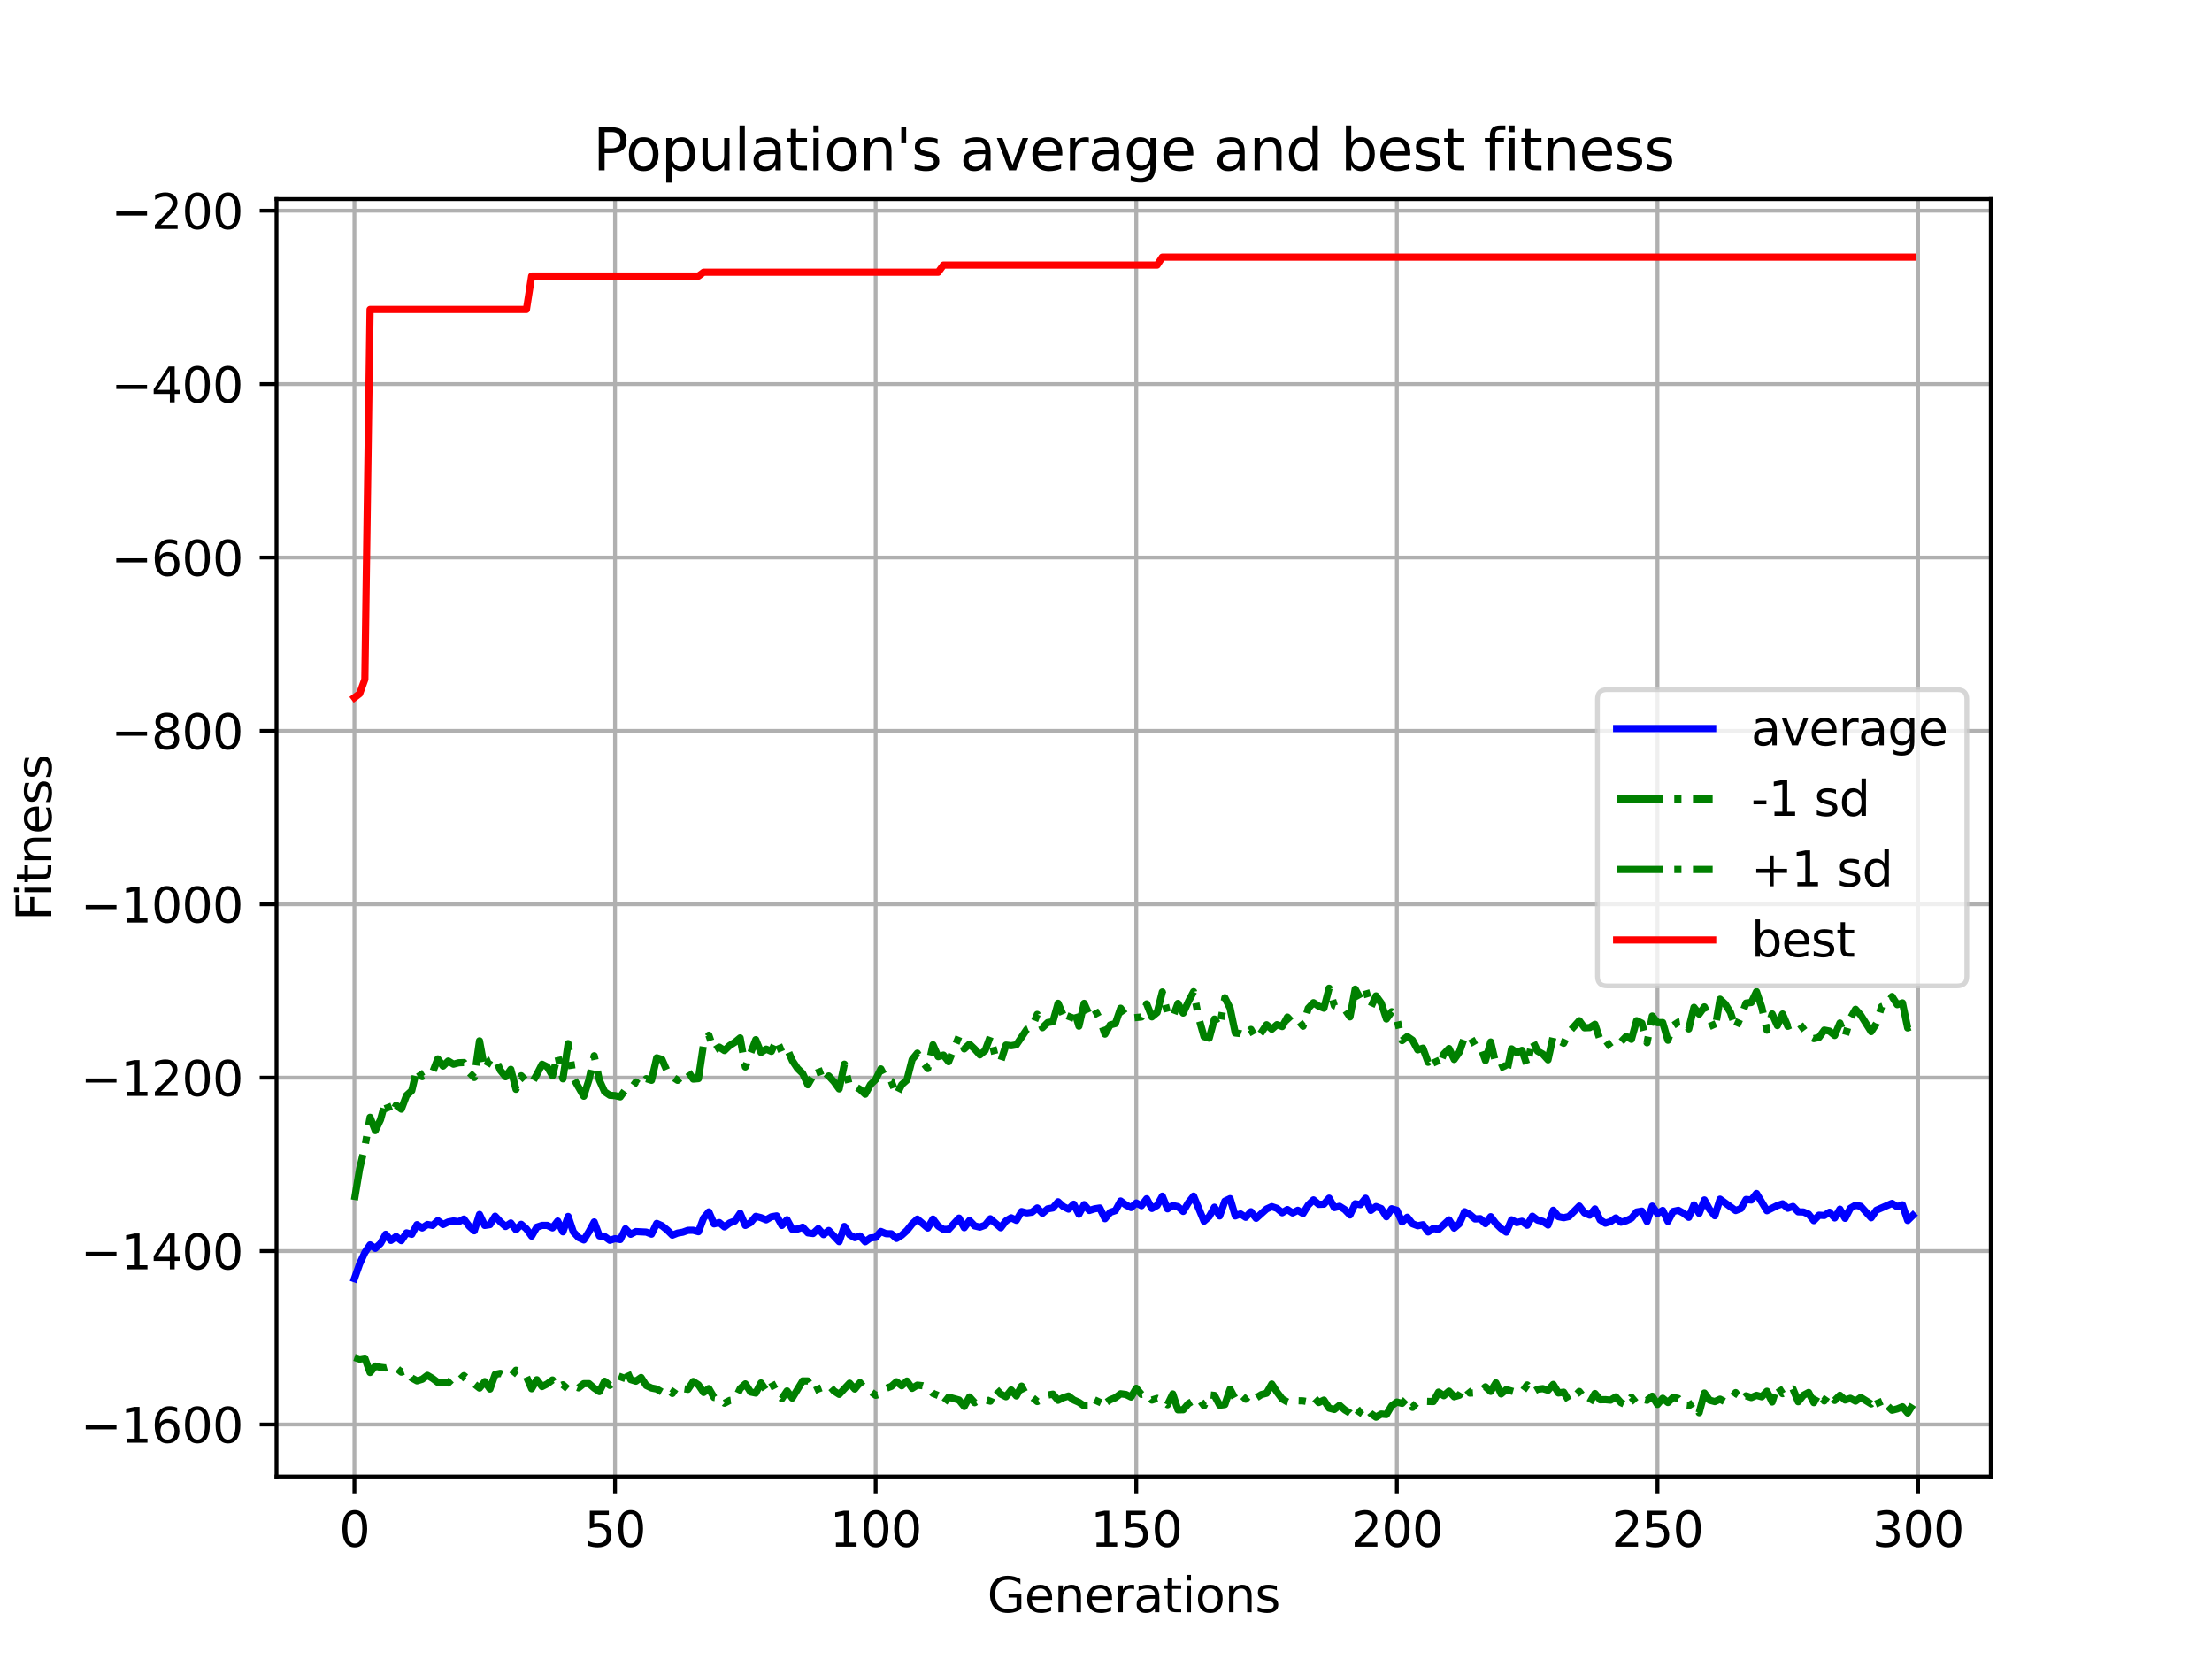 <?xml version="1.0" encoding="utf-8" standalone="no"?>
<!DOCTYPE svg PUBLIC "-//W3C//DTD SVG 1.1//EN"
  "http://www.w3.org/Graphics/SVG/1.1/DTD/svg11.dtd">
<svg xmlns:xlink="http://www.w3.org/1999/xlink" width="460.8pt" height="345.6pt" viewBox="0 0 460.8 345.6" xmlns="http://www.w3.org/2000/svg" version="1.1">
 <defs>
  <style type="text/css">*{stroke-linejoin: round; stroke-linecap: butt}</style>
 </defs>
 <g id="figure_1">
  <g id="patch_1">
   <path d="M 0 345.6 
L 460.8 345.6 
L 460.8 0 
L 0 0 
z
" style="fill: #ffffff"/>
  </g>
  <g id="axes_1">
   <g id="patch_2">
    <path d="M 57.6 307.584 
L 414.72 307.584 
L 414.72 41.472 
L 57.6 41.472 
z
" style="fill: #ffffff"/>
   </g>
   <g id="matplotlib.axis_1">
    <g id="xtick_1">
     <g id="line2d_1">
      <path d="M 73.833 307.584 
L 73.833 41.472 
" clip-path="url(#p016fff5b46)" style="fill: none; stroke: #b0b0b0; stroke-width: 0.8; stroke-linecap: square"/>
     </g>
     <g id="line2d_2">
      <defs>
       <path id="m8ce77ad9e2" d="M 0 0 
L 0 3.5 
" style="stroke: #000000; stroke-width: 0.8"/>
      </defs>
      <g>
       <use xlink:href="#m8ce77ad9e2" x="73.833" y="307.584" style="stroke: #000000; stroke-width: 0.8"/>
      </g>
     </g>
     <g id="text_1">
      <!-- 0 -->
      <g transform="translate(70.651 322.182) scale(0.1 -0.1)">
       <defs>
        <path id="DejaVuSans-30" d="M 2034 4250 
Q 1547 4250 1301 3770 
Q 1056 3291 1056 2328 
Q 1056 1369 1301 889 
Q 1547 409 2034 409 
Q 2525 409 2770 889 
Q 3016 1369 3016 2328 
Q 3016 3291 2770 3770 
Q 2525 4250 2034 4250 
z
M 2034 4750 
Q 2819 4750 3233 4129 
Q 3647 3509 3647 2328 
Q 3647 1150 3233 529 
Q 2819 -91 2034 -91 
Q 1250 -91 836 529 
Q 422 1150 422 2328 
Q 422 3509 836 4129 
Q 1250 4750 2034 4750 
z
" transform="scale(0.016)"/>
       </defs>
       <use xlink:href="#DejaVuSans-30"/>
      </g>
     </g>
    </g>
    <g id="xtick_2">
     <g id="line2d_3">
      <path d="M 128.123 307.584 
L 128.123 41.472 
" clip-path="url(#p016fff5b46)" style="fill: none; stroke: #b0b0b0; stroke-width: 0.8; stroke-linecap: square"/>
     </g>
     <g id="line2d_4">
      <g>
       <use xlink:href="#m8ce77ad9e2" x="128.123" y="307.584" style="stroke: #000000; stroke-width: 0.8"/>
      </g>
     </g>
     <g id="text_2">
      <!-- 50 -->
      <g transform="translate(121.76 322.182) scale(0.1 -0.1)">
       <defs>
        <path id="DejaVuSans-35" d="M 691 4666 
L 3169 4666 
L 3169 4134 
L 1269 4134 
L 1269 2991 
Q 1406 3038 1543 3061 
Q 1681 3084 1819 3084 
Q 2600 3084 3056 2656 
Q 3513 2228 3513 1497 
Q 3513 744 3044 326 
Q 2575 -91 1722 -91 
Q 1428 -91 1123 -41 
Q 819 9 494 109 
L 494 744 
Q 775 591 1075 516 
Q 1375 441 1709 441 
Q 2250 441 2565 725 
Q 2881 1009 2881 1497 
Q 2881 1984 2565 2268 
Q 2250 2553 1709 2553 
Q 1456 2553 1204 2497 
Q 953 2441 691 2322 
L 691 4666 
z
" transform="scale(0.016)"/>
       </defs>
       <use xlink:href="#DejaVuSans-35"/>
       <use xlink:href="#DejaVuSans-30" x="63.623"/>
      </g>
     </g>
    </g>
    <g id="xtick_3">
     <g id="line2d_5">
      <path d="M 182.413 307.584 
L 182.413 41.472 
" clip-path="url(#p016fff5b46)" style="fill: none; stroke: #b0b0b0; stroke-width: 0.8; stroke-linecap: square"/>
     </g>
     <g id="line2d_6">
      <g>
       <use xlink:href="#m8ce77ad9e2" x="182.413" y="307.584" style="stroke: #000000; stroke-width: 0.8"/>
      </g>
     </g>
     <g id="text_3">
      <!-- 100 -->
      <g transform="translate(172.869 322.182) scale(0.1 -0.1)">
       <defs>
        <path id="DejaVuSans-31" d="M 794 531 
L 1825 531 
L 1825 4091 
L 703 3866 
L 703 4441 
L 1819 4666 
L 2450 4666 
L 2450 531 
L 3481 531 
L 3481 0 
L 794 0 
L 794 531 
z
" transform="scale(0.016)"/>
       </defs>
       <use xlink:href="#DejaVuSans-31"/>
       <use xlink:href="#DejaVuSans-30" x="63.623"/>
       <use xlink:href="#DejaVuSans-30" x="127.246"/>
      </g>
     </g>
    </g>
    <g id="xtick_4">
     <g id="line2d_7">
      <path d="M 236.703 307.584 
L 236.703 41.472 
" clip-path="url(#p016fff5b46)" style="fill: none; stroke: #b0b0b0; stroke-width: 0.8; stroke-linecap: square"/>
     </g>
     <g id="line2d_8">
      <g>
       <use xlink:href="#m8ce77ad9e2" x="236.703" y="307.584" style="stroke: #000000; stroke-width: 0.8"/>
      </g>
     </g>
     <g id="text_4">
      <!-- 150 -->
      <g transform="translate(227.159 322.182) scale(0.1 -0.1)">
       <use xlink:href="#DejaVuSans-31"/>
       <use xlink:href="#DejaVuSans-35" x="63.623"/>
       <use xlink:href="#DejaVuSans-30" x="127.246"/>
      </g>
     </g>
    </g>
    <g id="xtick_5">
     <g id="line2d_9">
      <path d="M 290.993 307.584 
L 290.993 41.472 
" clip-path="url(#p016fff5b46)" style="fill: none; stroke: #b0b0b0; stroke-width: 0.8; stroke-linecap: square"/>
     </g>
     <g id="line2d_10">
      <g>
       <use xlink:href="#m8ce77ad9e2" x="290.993" y="307.584" style="stroke: #000000; stroke-width: 0.8"/>
      </g>
     </g>
     <g id="text_5">
      <!-- 200 -->
      <g transform="translate(281.449 322.182) scale(0.1 -0.1)">
       <defs>
        <path id="DejaVuSans-32" d="M 1228 531 
L 3431 531 
L 3431 0 
L 469 0 
L 469 531 
Q 828 903 1448 1529 
Q 2069 2156 2228 2338 
Q 2531 2678 2651 2914 
Q 2772 3150 2772 3378 
Q 2772 3750 2511 3984 
Q 2250 4219 1831 4219 
Q 1534 4219 1204 4116 
Q 875 4013 500 3803 
L 500 4441 
Q 881 4594 1212 4672 
Q 1544 4750 1819 4750 
Q 2544 4750 2975 4387 
Q 3406 4025 3406 3419 
Q 3406 3131 3298 2873 
Q 3191 2616 2906 2266 
Q 2828 2175 2409 1742 
Q 1991 1309 1228 531 
z
" transform="scale(0.016)"/>
       </defs>
       <use xlink:href="#DejaVuSans-32"/>
       <use xlink:href="#DejaVuSans-30" x="63.623"/>
       <use xlink:href="#DejaVuSans-30" x="127.246"/>
      </g>
     </g>
    </g>
    <g id="xtick_6">
     <g id="line2d_11">
      <path d="M 345.283 307.584 
L 345.283 41.472 
" clip-path="url(#p016fff5b46)" style="fill: none; stroke: #b0b0b0; stroke-width: 0.8; stroke-linecap: square"/>
     </g>
     <g id="line2d_12">
      <g>
       <use xlink:href="#m8ce77ad9e2" x="345.283" y="307.584" style="stroke: #000000; stroke-width: 0.8"/>
      </g>
     </g>
     <g id="text_6">
      <!-- 250 -->
      <g transform="translate(335.739 322.182) scale(0.1 -0.1)">
       <use xlink:href="#DejaVuSans-32"/>
       <use xlink:href="#DejaVuSans-35" x="63.623"/>
       <use xlink:href="#DejaVuSans-30" x="127.246"/>
      </g>
     </g>
    </g>
    <g id="xtick_7">
     <g id="line2d_13">
      <path d="M 399.573 307.584 
L 399.573 41.472 
" clip-path="url(#p016fff5b46)" style="fill: none; stroke: #b0b0b0; stroke-width: 0.8; stroke-linecap: square"/>
     </g>
     <g id="line2d_14">
      <g>
       <use xlink:href="#m8ce77ad9e2" x="399.573" y="307.584" style="stroke: #000000; stroke-width: 0.8"/>
      </g>
     </g>
     <g id="text_7">
      <!-- 300 -->
      <g transform="translate(390.029 322.182) scale(0.1 -0.1)">
       <defs>
        <path id="DejaVuSans-33" d="M 2597 2516 
Q 3050 2419 3304 2112 
Q 3559 1806 3559 1356 
Q 3559 666 3084 287 
Q 2609 -91 1734 -91 
Q 1441 -91 1130 -33 
Q 819 25 488 141 
L 488 750 
Q 750 597 1062 519 
Q 1375 441 1716 441 
Q 2309 441 2620 675 
Q 2931 909 2931 1356 
Q 2931 1769 2642 2001 
Q 2353 2234 1838 2234 
L 1294 2234 
L 1294 2753 
L 1863 2753 
Q 2328 2753 2575 2939 
Q 2822 3125 2822 3475 
Q 2822 3834 2567 4026 
Q 2313 4219 1838 4219 
Q 1578 4219 1281 4162 
Q 984 4106 628 3988 
L 628 4550 
Q 988 4650 1302 4700 
Q 1616 4750 1894 4750 
Q 2613 4750 3031 4423 
Q 3450 4097 3450 3541 
Q 3450 3153 3228 2886 
Q 3006 2619 2597 2516 
z
" transform="scale(0.016)"/>
       </defs>
       <use xlink:href="#DejaVuSans-33"/>
       <use xlink:href="#DejaVuSans-30" x="63.623"/>
       <use xlink:href="#DejaVuSans-30" x="127.246"/>
      </g>
     </g>
    </g>
    <g id="text_8">
     <!-- Generations -->
     <g transform="translate(205.662 335.861) scale(0.1 -0.1)">
      <defs>
       <path id="DejaVuSans-47" d="M 3809 666 
L 3809 1919 
L 2778 1919 
L 2778 2438 
L 4434 2438 
L 4434 434 
Q 4069 175 3628 42 
Q 3188 -91 2688 -91 
Q 1594 -91 976 548 
Q 359 1188 359 2328 
Q 359 3472 976 4111 
Q 1594 4750 2688 4750 
Q 3144 4750 3555 4637 
Q 3966 4525 4313 4306 
L 4313 3634 
Q 3963 3931 3569 4081 
Q 3175 4231 2741 4231 
Q 1884 4231 1454 3753 
Q 1025 3275 1025 2328 
Q 1025 1384 1454 906 
Q 1884 428 2741 428 
Q 3075 428 3337 486 
Q 3600 544 3809 666 
z
" transform="scale(0.016)"/>
       <path id="DejaVuSans-65" d="M 3597 1894 
L 3597 1613 
L 953 1613 
Q 991 1019 1311 708 
Q 1631 397 2203 397 
Q 2534 397 2845 478 
Q 3156 559 3463 722 
L 3463 178 
Q 3153 47 2828 -22 
Q 2503 -91 2169 -91 
Q 1331 -91 842 396 
Q 353 884 353 1716 
Q 353 2575 817 3079 
Q 1281 3584 2069 3584 
Q 2775 3584 3186 3129 
Q 3597 2675 3597 1894 
z
M 3022 2063 
Q 3016 2534 2758 2815 
Q 2500 3097 2075 3097 
Q 1594 3097 1305 2825 
Q 1016 2553 972 2059 
L 3022 2063 
z
" transform="scale(0.016)"/>
       <path id="DejaVuSans-6e" d="M 3513 2113 
L 3513 0 
L 2938 0 
L 2938 2094 
Q 2938 2591 2744 2837 
Q 2550 3084 2163 3084 
Q 1697 3084 1428 2787 
Q 1159 2491 1159 1978 
L 1159 0 
L 581 0 
L 581 3500 
L 1159 3500 
L 1159 2956 
Q 1366 3272 1645 3428 
Q 1925 3584 2291 3584 
Q 2894 3584 3203 3211 
Q 3513 2838 3513 2113 
z
" transform="scale(0.016)"/>
       <path id="DejaVuSans-72" d="M 2631 2963 
Q 2534 3019 2420 3045 
Q 2306 3072 2169 3072 
Q 1681 3072 1420 2755 
Q 1159 2438 1159 1844 
L 1159 0 
L 581 0 
L 581 3500 
L 1159 3500 
L 1159 2956 
Q 1341 3275 1631 3429 
Q 1922 3584 2338 3584 
Q 2397 3584 2469 3576 
Q 2541 3569 2628 3553 
L 2631 2963 
z
" transform="scale(0.016)"/>
       <path id="DejaVuSans-61" d="M 2194 1759 
Q 1497 1759 1228 1600 
Q 959 1441 959 1056 
Q 959 750 1161 570 
Q 1363 391 1709 391 
Q 2188 391 2477 730 
Q 2766 1069 2766 1631 
L 2766 1759 
L 2194 1759 
z
M 3341 1997 
L 3341 0 
L 2766 0 
L 2766 531 
Q 2569 213 2275 61 
Q 1981 -91 1556 -91 
Q 1019 -91 701 211 
Q 384 513 384 1019 
Q 384 1609 779 1909 
Q 1175 2209 1959 2209 
L 2766 2209 
L 2766 2266 
Q 2766 2663 2505 2880 
Q 2244 3097 1772 3097 
Q 1472 3097 1187 3025 
Q 903 2953 641 2809 
L 641 3341 
Q 956 3463 1253 3523 
Q 1550 3584 1831 3584 
Q 2591 3584 2966 3190 
Q 3341 2797 3341 1997 
z
" transform="scale(0.016)"/>
       <path id="DejaVuSans-74" d="M 1172 4494 
L 1172 3500 
L 2356 3500 
L 2356 3053 
L 1172 3053 
L 1172 1153 
Q 1172 725 1289 603 
Q 1406 481 1766 481 
L 2356 481 
L 2356 0 
L 1766 0 
Q 1100 0 847 248 
Q 594 497 594 1153 
L 594 3053 
L 172 3053 
L 172 3500 
L 594 3500 
L 594 4494 
L 1172 4494 
z
" transform="scale(0.016)"/>
       <path id="DejaVuSans-69" d="M 603 3500 
L 1178 3500 
L 1178 0 
L 603 0 
L 603 3500 
z
M 603 4863 
L 1178 4863 
L 1178 4134 
L 603 4134 
L 603 4863 
z
" transform="scale(0.016)"/>
       <path id="DejaVuSans-6f" d="M 1959 3097 
Q 1497 3097 1228 2736 
Q 959 2375 959 1747 
Q 959 1119 1226 758 
Q 1494 397 1959 397 
Q 2419 397 2687 759 
Q 2956 1122 2956 1747 
Q 2956 2369 2687 2733 
Q 2419 3097 1959 3097 
z
M 1959 3584 
Q 2709 3584 3137 3096 
Q 3566 2609 3566 1747 
Q 3566 888 3137 398 
Q 2709 -91 1959 -91 
Q 1206 -91 779 398 
Q 353 888 353 1747 
Q 353 2609 779 3096 
Q 1206 3584 1959 3584 
z
" transform="scale(0.016)"/>
       <path id="DejaVuSans-73" d="M 2834 3397 
L 2834 2853 
Q 2591 2978 2328 3040 
Q 2066 3103 1784 3103 
Q 1356 3103 1142 2972 
Q 928 2841 928 2578 
Q 928 2378 1081 2264 
Q 1234 2150 1697 2047 
L 1894 2003 
Q 2506 1872 2764 1633 
Q 3022 1394 3022 966 
Q 3022 478 2636 193 
Q 2250 -91 1575 -91 
Q 1294 -91 989 -36 
Q 684 19 347 128 
L 347 722 
Q 666 556 975 473 
Q 1284 391 1588 391 
Q 1994 391 2212 530 
Q 2431 669 2431 922 
Q 2431 1156 2273 1281 
Q 2116 1406 1581 1522 
L 1381 1569 
Q 847 1681 609 1914 
Q 372 2147 372 2553 
Q 372 3047 722 3315 
Q 1072 3584 1716 3584 
Q 2034 3584 2315 3537 
Q 2597 3491 2834 3397 
z
" transform="scale(0.016)"/>
      </defs>
      <use xlink:href="#DejaVuSans-47"/>
      <use xlink:href="#DejaVuSans-65" x="77.49"/>
      <use xlink:href="#DejaVuSans-6e" x="139.014"/>
      <use xlink:href="#DejaVuSans-65" x="202.393"/>
      <use xlink:href="#DejaVuSans-72" x="263.916"/>
      <use xlink:href="#DejaVuSans-61" x="305.029"/>
      <use xlink:href="#DejaVuSans-74" x="366.309"/>
      <use xlink:href="#DejaVuSans-69" x="405.518"/>
      <use xlink:href="#DejaVuSans-6f" x="433.301"/>
      <use xlink:href="#DejaVuSans-6e" x="494.482"/>
      <use xlink:href="#DejaVuSans-73" x="557.861"/>
     </g>
    </g>
   </g>
   <g id="matplotlib.axis_2">
    <g id="ytick_1">
     <g id="line2d_15">
      <path d="M 57.6 296.745 
L 414.72 296.745 
" clip-path="url(#p016fff5b46)" style="fill: none; stroke: #b0b0b0; stroke-width: 0.8; stroke-linecap: square"/>
     </g>
     <g id="line2d_16">
      <defs>
       <path id="m4406b1d312" d="M 0 0 
L -3.5 0 
" style="stroke: #000000; stroke-width: 0.8"/>
      </defs>
      <g>
       <use xlink:href="#m4406b1d312" x="57.6" y="296.745" style="stroke: #000000; stroke-width: 0.8"/>
      </g>
     </g>
     <g id="text_9">
      <!-- −1600 -->
      <g transform="translate(16.77 300.544) scale(0.1 -0.1)">
       <defs>
        <path id="DejaVuSans-2212" d="M 678 2272 
L 4684 2272 
L 4684 1741 
L 678 1741 
L 678 2272 
z
" transform="scale(0.016)"/>
        <path id="DejaVuSans-36" d="M 2113 2584 
Q 1688 2584 1439 2293 
Q 1191 2003 1191 1497 
Q 1191 994 1439 701 
Q 1688 409 2113 409 
Q 2538 409 2786 701 
Q 3034 994 3034 1497 
Q 3034 2003 2786 2293 
Q 2538 2584 2113 2584 
z
M 3366 4563 
L 3366 3988 
Q 3128 4100 2886 4159 
Q 2644 4219 2406 4219 
Q 1781 4219 1451 3797 
Q 1122 3375 1075 2522 
Q 1259 2794 1537 2939 
Q 1816 3084 2150 3084 
Q 2853 3084 3261 2657 
Q 3669 2231 3669 1497 
Q 3669 778 3244 343 
Q 2819 -91 2113 -91 
Q 1303 -91 875 529 
Q 447 1150 447 2328 
Q 447 3434 972 4092 
Q 1497 4750 2381 4750 
Q 2619 4750 2861 4703 
Q 3103 4656 3366 4563 
z
" transform="scale(0.016)"/>
       </defs>
       <use xlink:href="#DejaVuSans-2212"/>
       <use xlink:href="#DejaVuSans-31" x="83.789"/>
       <use xlink:href="#DejaVuSans-36" x="147.412"/>
       <use xlink:href="#DejaVuSans-30" x="211.035"/>
       <use xlink:href="#DejaVuSans-30" x="274.658"/>
      </g>
     </g>
    </g>
    <g id="ytick_2">
     <g id="line2d_17">
      <path d="M 57.6 260.623 
L 414.72 260.623 
" clip-path="url(#p016fff5b46)" style="fill: none; stroke: #b0b0b0; stroke-width: 0.8; stroke-linecap: square"/>
     </g>
     <g id="line2d_18">
      <g>
       <use xlink:href="#m4406b1d312" x="57.6" y="260.623" style="stroke: #000000; stroke-width: 0.8"/>
      </g>
     </g>
     <g id="text_10">
      <!-- −1400 -->
      <g transform="translate(16.77 264.423) scale(0.1 -0.1)">
       <defs>
        <path id="DejaVuSans-34" d="M 2419 4116 
L 825 1625 
L 2419 1625 
L 2419 4116 
z
M 2253 4666 
L 3047 4666 
L 3047 1625 
L 3713 1625 
L 3713 1100 
L 3047 1100 
L 3047 0 
L 2419 0 
L 2419 1100 
L 313 1100 
L 313 1709 
L 2253 4666 
z
" transform="scale(0.016)"/>
       </defs>
       <use xlink:href="#DejaVuSans-2212"/>
       <use xlink:href="#DejaVuSans-31" x="83.789"/>
       <use xlink:href="#DejaVuSans-34" x="147.412"/>
       <use xlink:href="#DejaVuSans-30" x="211.035"/>
       <use xlink:href="#DejaVuSans-30" x="274.658"/>
      </g>
     </g>
    </g>
    <g id="ytick_3">
     <g id="line2d_19">
      <path d="M 57.6 224.502 
L 414.72 224.502 
" clip-path="url(#p016fff5b46)" style="fill: none; stroke: #b0b0b0; stroke-width: 0.8; stroke-linecap: square"/>
     </g>
     <g id="line2d_20">
      <g>
       <use xlink:href="#m4406b1d312" x="57.6" y="224.502" style="stroke: #000000; stroke-width: 0.8"/>
      </g>
     </g>
     <g id="text_11">
      <!-- −1200 -->
      <g transform="translate(16.77 228.301) scale(0.1 -0.1)">
       <use xlink:href="#DejaVuSans-2212"/>
       <use xlink:href="#DejaVuSans-31" x="83.789"/>
       <use xlink:href="#DejaVuSans-32" x="147.412"/>
       <use xlink:href="#DejaVuSans-30" x="211.035"/>
       <use xlink:href="#DejaVuSans-30" x="274.658"/>
      </g>
     </g>
    </g>
    <g id="ytick_4">
     <g id="line2d_21">
      <path d="M 57.6 188.38 
L 414.72 188.38 
" clip-path="url(#p016fff5b46)" style="fill: none; stroke: #b0b0b0; stroke-width: 0.8; stroke-linecap: square"/>
     </g>
     <g id="line2d_22">
      <g>
       <use xlink:href="#m4406b1d312" x="57.6" y="188.38" style="stroke: #000000; stroke-width: 0.8"/>
      </g>
     </g>
     <g id="text_12">
      <!-- −1000 -->
      <g transform="translate(16.77 192.179) scale(0.1 -0.1)">
       <use xlink:href="#DejaVuSans-2212"/>
       <use xlink:href="#DejaVuSans-31" x="83.789"/>
       <use xlink:href="#DejaVuSans-30" x="147.412"/>
       <use xlink:href="#DejaVuSans-30" x="211.035"/>
       <use xlink:href="#DejaVuSans-30" x="274.658"/>
      </g>
     </g>
    </g>
    <g id="ytick_5">
     <g id="line2d_23">
      <path d="M 57.6 152.258 
L 414.72 152.258 
" clip-path="url(#p016fff5b46)" style="fill: none; stroke: #b0b0b0; stroke-width: 0.8; stroke-linecap: square"/>
     </g>
     <g id="line2d_24">
      <g>
       <use xlink:href="#m4406b1d312" x="57.6" y="152.258" style="stroke: #000000; stroke-width: 0.8"/>
      </g>
     </g>
     <g id="text_13">
      <!-- −800 -->
      <g transform="translate(23.133 156.057) scale(0.1 -0.1)">
       <defs>
        <path id="DejaVuSans-38" d="M 2034 2216 
Q 1584 2216 1326 1975 
Q 1069 1734 1069 1313 
Q 1069 891 1326 650 
Q 1584 409 2034 409 
Q 2484 409 2743 651 
Q 3003 894 3003 1313 
Q 3003 1734 2745 1975 
Q 2488 2216 2034 2216 
z
M 1403 2484 
Q 997 2584 770 2862 
Q 544 3141 544 3541 
Q 544 4100 942 4425 
Q 1341 4750 2034 4750 
Q 2731 4750 3128 4425 
Q 3525 4100 3525 3541 
Q 3525 3141 3298 2862 
Q 3072 2584 2669 2484 
Q 3125 2378 3379 2068 
Q 3634 1759 3634 1313 
Q 3634 634 3220 271 
Q 2806 -91 2034 -91 
Q 1263 -91 848 271 
Q 434 634 434 1313 
Q 434 1759 690 2068 
Q 947 2378 1403 2484 
z
M 1172 3481 
Q 1172 3119 1398 2916 
Q 1625 2713 2034 2713 
Q 2441 2713 2670 2916 
Q 2900 3119 2900 3481 
Q 2900 3844 2670 4047 
Q 2441 4250 2034 4250 
Q 1625 4250 1398 4047 
Q 1172 3844 1172 3481 
z
" transform="scale(0.016)"/>
       </defs>
       <use xlink:href="#DejaVuSans-2212"/>
       <use xlink:href="#DejaVuSans-38" x="83.789"/>
       <use xlink:href="#DejaVuSans-30" x="147.412"/>
       <use xlink:href="#DejaVuSans-30" x="211.035"/>
      </g>
     </g>
    </g>
    <g id="ytick_6">
     <g id="line2d_25">
      <path d="M 57.6 116.136 
L 414.72 116.136 
" clip-path="url(#p016fff5b46)" style="fill: none; stroke: #b0b0b0; stroke-width: 0.8; stroke-linecap: square"/>
     </g>
     <g id="line2d_26">
      <g>
       <use xlink:href="#m4406b1d312" x="57.6" y="116.136" style="stroke: #000000; stroke-width: 0.8"/>
      </g>
     </g>
     <g id="text_14">
      <!-- −600 -->
      <g transform="translate(23.133 119.935) scale(0.1 -0.1)">
       <use xlink:href="#DejaVuSans-2212"/>
       <use xlink:href="#DejaVuSans-36" x="83.789"/>
       <use xlink:href="#DejaVuSans-30" x="147.412"/>
       <use xlink:href="#DejaVuSans-30" x="211.035"/>
      </g>
     </g>
    </g>
    <g id="ytick_7">
     <g id="line2d_27">
      <path d="M 57.6 80.014 
L 414.72 80.014 
" clip-path="url(#p016fff5b46)" style="fill: none; stroke: #b0b0b0; stroke-width: 0.8; stroke-linecap: square"/>
     </g>
     <g id="line2d_28">
      <g>
       <use xlink:href="#m4406b1d312" x="57.6" y="80.014" style="stroke: #000000; stroke-width: 0.8"/>
      </g>
     </g>
     <g id="text_15">
      <!-- −400 -->
      <g transform="translate(23.133 83.813) scale(0.1 -0.1)">
       <use xlink:href="#DejaVuSans-2212"/>
       <use xlink:href="#DejaVuSans-34" x="83.789"/>
       <use xlink:href="#DejaVuSans-30" x="147.412"/>
       <use xlink:href="#DejaVuSans-30" x="211.035"/>
      </g>
     </g>
    </g>
    <g id="ytick_8">
     <g id="line2d_29">
      <path d="M 57.6 43.892 
L 414.72 43.892 
" clip-path="url(#p016fff5b46)" style="fill: none; stroke: #b0b0b0; stroke-width: 0.8; stroke-linecap: square"/>
     </g>
     <g id="line2d_30">
      <g>
       <use xlink:href="#m4406b1d312" x="57.6" y="43.892" style="stroke: #000000; stroke-width: 0.8"/>
      </g>
     </g>
     <g id="text_16">
      <!-- −200 -->
      <g transform="translate(23.133 47.692) scale(0.1 -0.1)">
       <use xlink:href="#DejaVuSans-2212"/>
       <use xlink:href="#DejaVuSans-32" x="83.789"/>
       <use xlink:href="#DejaVuSans-30" x="147.412"/>
       <use xlink:href="#DejaVuSans-30" x="211.035"/>
      </g>
     </g>
    </g>
    <g id="text_17">
     <!-- Fitness -->
     <g transform="translate(10.691 191.845) rotate(-90) scale(0.1 -0.1)">
      <defs>
       <path id="DejaVuSans-46" d="M 628 4666 
L 3309 4666 
L 3309 4134 
L 1259 4134 
L 1259 2759 
L 3109 2759 
L 3109 2228 
L 1259 2228 
L 1259 0 
L 628 0 
L 628 4666 
z
" transform="scale(0.016)"/>
      </defs>
      <use xlink:href="#DejaVuSans-46"/>
      <use xlink:href="#DejaVuSans-69" x="50.27"/>
      <use xlink:href="#DejaVuSans-74" x="78.053"/>
      <use xlink:href="#DejaVuSans-6e" x="117.262"/>
      <use xlink:href="#DejaVuSans-65" x="180.641"/>
      <use xlink:href="#DejaVuSans-73" x="242.164"/>
      <use xlink:href="#DejaVuSans-73" x="294.264"/>
     </g>
    </g>
   </g>
   <g id="line2d_31">
    <path d="M 73.833 266.378 
L 74.919 263.295 
L 76.004 260.928 
L 77.09 259.33 
L 78.176 260.051 
L 79.262 259.045 
L 80.348 257.128 
L 81.433 258.399 
L 82.519 257.581 
L 83.605 258.445 
L 84.691 256.829 
L 85.777 257.131 
L 86.862 255.123 
L 87.948 255.802 
L 89.034 255.085 
L 90.12 255.27 
L 91.206 254.282 
L 92.291 255.088 
L 93.377 254.56 
L 94.463 254.358 
L 95.549 254.504 
L 96.635 253.959 
L 97.72 255.41 
L 98.806 256.395 
L 99.892 252.995 
L 100.978 255.278 
L 102.064 255.11 
L 103.149 253.355 
L 104.235 254.532 
L 105.321 255.5 
L 106.407 254.771 
L 107.493 256.188 
L 108.578 255.051 
L 109.664 255.999 
L 110.75 257.506 
L 111.836 255.632 
L 112.922 255.275 
L 114.007 255.266 
L 115.093 255.788 
L 116.179 254.373 
L 117.265 256.609 
L 118.351 253.411 
L 119.436 256.631 
L 120.522 257.8 
L 121.608 258.304 
L 122.694 256.576 
L 123.78 254.555 
L 124.865 257.464 
L 125.951 257.587 
L 127.037 258.383 
L 128.123 258.038 
L 129.209 258.221 
L 130.294 255.978 
L 131.38 257.118 
L 132.466 256.564 
L 134.638 256.671 
L 135.723 257.096 
L 136.809 254.862 
L 137.895 255.342 
L 138.981 256.224 
L 140.067 257.305 
L 141.152 256.876 
L 142.238 256.689 
L 143.324 256.3 
L 144.41 256.29 
L 145.496 256.592 
L 146.581 253.74 
L 147.667 252.46 
L 148.753 254.96 
L 149.839 254.686 
L 150.925 255.581 
L 152.01 254.768 
L 153.096 254.355 
L 154.182 252.751 
L 155.268 255.279 
L 156.354 254.694 
L 157.439 253.393 
L 158.525 253.666 
L 159.611 254.114 
L 160.697 253.482 
L 161.783 253.293 
L 162.868 255.284 
L 163.954 254.092 
L 165.04 256.089 
L 166.126 256.04 
L 167.212 255.647 
L 168.297 256.831 
L 169.383 256.965 
L 170.469 255.942 
L 171.555 257.191 
L 172.641 256.338 
L 174.812 258.656 
L 175.898 255.498 
L 176.984 257.228 
L 178.07 257.825 
L 179.155 257.48 
L 180.241 258.68 
L 181.327 257.89 
L 182.413 257.776 
L 183.499 256.538 
L 184.584 257.004 
L 185.67 257.02 
L 186.756 257.991 
L 187.842 257.32 
L 188.928 256.341 
L 190.013 254.978 
L 191.099 253.967 
L 193.271 255.815 
L 194.357 253.956 
L 195.442 255.411 
L 196.528 256.113 
L 197.614 256.11 
L 199.786 253.756 
L 200.871 255.754 
L 201.957 254.263 
L 203.043 255.374 
L 204.129 255.633 
L 205.215 255.226 
L 206.3 253.896 
L 208.472 255.765 
L 209.558 254.337 
L 210.644 253.696 
L 211.729 254.223 
L 212.815 252.391 
L 213.901 252.67 
L 214.987 252.524 
L 216.073 251.645 
L 217.158 252.767 
L 218.244 251.827 
L 219.33 251.637 
L 220.416 250.356 
L 221.502 251.344 
L 222.587 251.879 
L 223.673 250.86 
L 224.759 252.949 
L 225.845 250.945 
L 226.931 252.167 
L 228.016 251.823 
L 229.102 251.647 
L 230.188 253.879 
L 231.274 252.559 
L 232.36 252.19 
L 233.445 250.194 
L 234.531 251.019 
L 235.617 251.557 
L 236.703 250.613 
L 237.789 251.165 
L 238.875 249.724 
L 239.96 251.746 
L 241.046 251.12 
L 242.132 249.187 
L 243.218 251.827 
L 244.304 251.147 
L 245.389 251.366 
L 246.475 252.36 
L 247.561 250.532 
L 248.647 249.171 
L 250.818 254.394 
L 251.904 253.427 
L 252.99 251.488 
L 254.076 253.307 
L 255.162 250.219 
L 256.247 249.702 
L 257.333 253.308 
L 258.419 252.879 
L 259.505 253.589 
L 260.591 252.424 
L 261.676 253.802 
L 263.848 251.856 
L 264.934 251.363 
L 266.02 251.724 
L 267.105 252.639 
L 268.191 251.969 
L 269.277 252.687 
L 270.363 252.127 
L 271.449 252.805 
L 272.534 251.026 
L 273.62 249.964 
L 274.706 250.892 
L 275.792 250.849 
L 276.878 249.605 
L 277.963 251.568 
L 279.049 251.294 
L 280.135 251.974 
L 281.221 253.102 
L 282.307 250.771 
L 283.392 250.956 
L 284.478 249.62 
L 285.564 252.15 
L 286.65 251.344 
L 287.736 251.768 
L 288.821 253.475 
L 289.907 251.806 
L 290.993 252.132 
L 292.079 254.562 
L 293.165 253.577 
L 294.25 254.936 
L 295.336 255.351 
L 296.422 255.133 
L 297.508 256.638 
L 298.594 255.901 
L 299.679 256.125 
L 301.851 254.119 
L 302.937 255.84 
L 304.023 254.9 
L 305.108 252.426 
L 306.194 253.011 
L 307.28 253.929 
L 308.366 253.873 
L 309.452 254.917 
L 310.537 253.461 
L 311.623 254.886 
L 312.709 255.924 
L 313.795 256.669 
L 314.881 254.117 
L 315.966 254.691 
L 317.052 254.421 
L 318.138 255.243 
L 319.224 253.36 
L 320.31 254.187 
L 321.395 254.431 
L 322.481 255.202 
L 323.567 252.121 
L 324.653 253.455 
L 325.739 253.676 
L 326.824 253.434 
L 328.996 251.246 
L 330.082 252.676 
L 331.168 253.142 
L 332.253 251.835 
L 333.339 254.129 
L 334.425 254.811 
L 335.511 254.48 
L 336.597 253.729 
L 337.682 254.612 
L 338.768 254.313 
L 339.854 253.789 
L 340.94 252.484 
L 342.026 252.296 
L 343.111 254.464 
L 344.197 251.26 
L 345.283 252.808 
L 346.369 252.151 
L 347.455 254.435 
L 348.54 252.37 
L 349.626 252.132 
L 350.712 252.733 
L 351.798 253.592 
L 352.884 251.002 
L 353.969 252.775 
L 355.055 249.975 
L 356.141 251.939 
L 357.227 253.263 
L 358.313 249.814 
L 361.57 252.179 
L 362.656 251.761 
L 363.742 249.869 
L 364.827 249.987 
L 365.913 248.625 
L 368.085 252.216 
L 370.256 251.139 
L 371.342 250.781 
L 372.428 251.7 
L 373.514 251.332 
L 374.6 252.446 
L 375.685 252.477 
L 376.771 252.93 
L 377.857 254.279 
L 378.943 253.148 
L 380.029 253.214 
L 381.114 252.53 
L 382.2 253.721 
L 383.286 251.894 
L 384.372 253.803 
L 385.458 251.708 
L 386.543 251.067 
L 387.629 251.299 
L 389.801 253.684 
L 390.887 252.105 
L 394.144 250.687 
L 395.23 251.391 
L 396.316 250.989 
L 397.401 254.245 
L 398.487 253.183 
L 398.487 253.183 
" clip-path="url(#p016fff5b46)" style="fill: none; stroke: #0000ff; stroke-width: 1.5; stroke-linecap: square"/>
   </g>
   <g id="line2d_32">
    <path d="M 73.833 282.779 
L 74.919 283.13 
L 76.004 282.94 
L 77.09 285.907 
L 78.176 284.579 
L 79.262 284.833 
L 80.348 284.963 
L 81.433 284.663 
L 82.519 284.917 
L 83.605 285.839 
L 84.691 285.46 
L 85.777 287.053 
L 86.862 287.657 
L 87.948 287.323 
L 89.034 286.506 
L 90.12 287.153 
L 91.206 287.976 
L 93.377 288.09 
L 94.463 287.023 
L 95.549 287.608 
L 96.635 286.569 
L 99.892 289.162 
L 100.978 287.81 
L 102.064 289.364 
L 103.149 286.31 
L 104.235 286.091 
L 105.321 286.691 
L 106.407 286.769 
L 107.493 285.447 
L 108.578 285.997 
L 109.664 286.78 
L 110.75 289.298 
L 111.836 287.424 
L 112.922 288.845 
L 114.007 288.286 
L 115.093 287.469 
L 116.179 288.966 
L 117.265 288.475 
L 118.351 289.415 
L 119.436 288.677 
L 120.522 289.116 
L 121.608 288.243 
L 122.694 288.235 
L 123.78 289.177 
L 124.865 289.891 
L 125.951 287.737 
L 127.037 288.6 
L 128.123 287.837 
L 129.209 287.941 
L 130.294 284.96 
L 131.38 287.393 
L 132.466 287.726 
L 133.552 286.956 
L 134.638 288.634 
L 135.723 289.148 
L 136.809 289.367 
L 137.895 289.992 
L 138.981 289.293 
L 140.067 290.282 
L 141.152 288.705 
L 142.238 289.275 
L 143.324 289.43 
L 144.41 287.787 
L 145.496 288.485 
L 146.581 290.076 
L 147.667 289.265 
L 148.753 291.11 
L 149.839 291.241 
L 150.925 292.316 
L 152.01 291.736 
L 153.096 291.594 
L 154.182 289.289 
L 155.268 288.289 
L 156.354 289.975 
L 157.439 290.2 
L 158.525 288.09 
L 159.611 289.681 
L 160.697 287.945 
L 161.783 289.992 
L 162.868 291.392 
L 163.954 289.763 
L 165.04 291.249 
L 167.212 287.668 
L 168.297 287.679 
L 169.383 289.844 
L 170.469 289.34 
L 172.641 288.532 
L 173.726 289.77 
L 174.812 290.469 
L 176.984 288.141 
L 178.07 289.365 
L 179.155 288.022 
L 180.241 289.411 
L 181.327 289.831 
L 182.413 290.661 
L 183.499 290.398 
L 184.584 289.215 
L 185.67 288.809 
L 186.756 287.843 
L 187.842 288.685 
L 188.928 287.698 
L 190.013 289.221 
L 191.099 288.542 
L 192.185 288.668 
L 193.271 289.024 
L 194.357 290.273 
L 195.442 290.703 
L 196.528 292.429 
L 197.614 291.046 
L 199.786 291.649 
L 200.871 293.003 
L 201.957 291.017 
L 203.043 292.207 
L 204.129 291.521 
L 205.215 291.607 
L 206.3 291.887 
L 207.386 289.252 
L 208.472 290.408 
L 209.558 290.962 
L 210.644 289.553 
L 211.729 290.795 
L 212.815 288.758 
L 213.901 290.907 
L 214.987 291.047 
L 216.073 291.968 
L 217.158 291.447 
L 218.244 290.634 
L 219.33 290.425 
L 220.416 291.703 
L 221.502 291.164 
L 222.587 290.822 
L 223.673 291.643 
L 224.759 292.128 
L 225.845 292.87 
L 226.931 292.865 
L 228.016 293.39 
L 229.102 291.023 
L 230.188 292.338 
L 231.274 291.603 
L 232.36 291.162 
L 233.445 290.353 
L 234.531 290.494 
L 235.617 291.027 
L 236.703 289.208 
L 237.789 290.475 
L 238.875 290.318 
L 239.96 291.66 
L 241.046 291.308 
L 242.132 291.73 
L 243.218 292.631 
L 244.304 290.389 
L 245.389 293.703 
L 246.475 293.681 
L 247.561 292.405 
L 248.647 291.761 
L 249.733 291.398 
L 250.818 292.845 
L 251.904 290.58 
L 252.99 290.686 
L 254.076 292.741 
L 255.162 292.596 
L 256.247 289.389 
L 257.333 291.422 
L 258.419 290.445 
L 259.505 291.479 
L 260.591 290.394 
L 261.676 291.223 
L 262.762 290.52 
L 263.848 290.234 
L 264.934 288.32 
L 266.02 289.994 
L 267.105 291.431 
L 268.191 292.057 
L 269.277 292.32 
L 270.363 291.8 
L 271.449 291.83 
L 272.534 292.012 
L 273.62 291.05 
L 274.706 292.177 
L 275.792 291.668 
L 276.878 293.343 
L 277.963 293.626 
L 279.049 292.757 
L 280.135 293.706 
L 281.221 294.37 
L 282.307 295.488 
L 283.392 293.896 
L 284.478 293.088 
L 285.564 294.466 
L 286.65 295.224 
L 287.736 294.575 
L 288.821 294.677 
L 289.907 292.851 
L 290.993 292.072 
L 292.079 292.35 
L 293.165 291.219 
L 294.25 293.187 
L 295.336 291.999 
L 296.422 291.914 
L 298.594 291.972 
L 299.679 290.007 
L 300.765 290.747 
L 301.851 289.81 
L 302.937 290.967 
L 304.023 290.648 
L 305.108 288.851 
L 306.194 290.207 
L 307.28 290.144 
L 308.366 289.885 
L 309.452 288.9 
L 310.537 289.857 
L 311.623 288.067 
L 312.709 290.382 
L 313.795 289.48 
L 315.966 290.088 
L 317.052 290.035 
L 318.138 288.506 
L 319.224 290.04 
L 320.31 289.407 
L 321.395 289.281 
L 322.481 289.619 
L 323.567 288.399 
L 324.653 290.18 
L 325.739 290.018 
L 326.824 291.822 
L 327.91 290.988 
L 328.996 289.869 
L 330.082 291.246 
L 331.168 292.218 
L 332.253 290.296 
L 333.339 291.595 
L 334.425 291.575 
L 335.511 291.675 
L 336.597 290.999 
L 337.682 292.197 
L 338.768 292.715 
L 339.854 291.071 
L 340.94 292.345 
L 342.026 291.449 
L 343.111 291.704 
L 344.197 290.856 
L 345.283 292.574 
L 346.369 291.288 
L 347.455 292.171 
L 348.54 291.095 
L 349.626 291.332 
L 350.712 292.729 
L 351.798 292.838 
L 352.884 292.151 
L 353.969 294.288 
L 355.055 290.197 
L 356.141 291.684 
L 357.227 291.978 
L 358.313 291.475 
L 359.398 292.051 
L 360.484 291.655 
L 361.57 290.108 
L 362.656 291.733 
L 363.742 290.778 
L 364.827 291.136 
L 365.913 290.673 
L 366.999 290.975 
L 368.085 289.829 
L 369.171 292.062 
L 370.256 288.629 
L 371.342 290.323 
L 372.428 289.605 
L 373.514 289.339 
L 374.6 292.009 
L 375.685 290.665 
L 376.771 290.077 
L 377.857 292.197 
L 378.943 290.193 
L 380.029 291.841 
L 381.114 290.257 
L 382.2 291.737 
L 383.286 290.67 
L 384.372 291.644 
L 385.458 291.295 
L 386.543 291.886 
L 387.629 291.117 
L 389.801 292.464 
L 390.887 290.984 
L 391.972 293.528 
L 393.058 292.713 
L 394.144 293.779 
L 395.23 293.502 
L 396.316 293.059 
L 397.401 294.35 
L 398.487 292.632 
L 398.487 292.632 
" clip-path="url(#p016fff5b46)" style="fill: none; stroke-dasharray: 9.6,2.4,1.5,2.4; stroke-dashoffset: 0; stroke: #008000; stroke-width: 1.5"/>
   </g>
   <g id="line2d_33">
    <path d="M 73.833 249.978 
L 74.919 243.461 
L 76.004 238.916 
L 77.09 232.753 
L 78.176 235.523 
L 79.262 233.258 
L 80.348 229.293 
L 81.433 232.135 
L 82.519 230.245 
L 83.605 231.051 
L 84.691 228.198 
L 85.777 227.21 
L 86.862 222.589 
L 87.948 224.28 
L 89.034 223.664 
L 90.12 223.387 
L 91.206 220.587 
L 92.291 222.09 
L 93.377 221.03 
L 94.463 221.693 
L 95.549 221.399 
L 96.635 221.349 
L 97.72 223.409 
L 98.806 224.462 
L 99.892 216.828 
L 100.978 222.745 
L 102.064 220.856 
L 103.149 220.399 
L 104.235 222.972 
L 105.321 224.308 
L 106.407 222.774 
L 107.493 226.93 
L 108.578 224.106 
L 109.664 225.217 
L 110.75 225.714 
L 111.836 223.841 
L 112.922 221.705 
L 114.007 222.247 
L 115.093 224.107 
L 116.179 219.78 
L 117.265 224.743 
L 118.351 217.406 
L 119.436 224.586 
L 121.608 228.365 
L 122.694 224.917 
L 123.78 219.933 
L 124.865 225.037 
L 125.951 227.437 
L 127.037 228.166 
L 128.123 228.24 
L 129.209 228.501 
L 130.294 226.996 
L 131.38 226.842 
L 132.466 225.401 
L 133.552 226.219 
L 134.638 224.707 
L 135.723 225.044 
L 136.809 220.358 
L 137.895 220.692 
L 138.981 223.156 
L 140.067 224.328 
L 141.152 225.046 
L 143.324 223.17 
L 144.41 224.793 
L 145.496 224.698 
L 146.581 217.404 
L 147.667 215.656 
L 148.753 218.809 
L 149.839 218.13 
L 150.925 218.845 
L 152.01 217.8 
L 153.096 217.117 
L 154.182 216.214 
L 155.268 222.269 
L 157.439 216.585 
L 158.525 219.243 
L 159.611 218.547 
L 160.697 219.018 
L 161.783 216.593 
L 162.868 219.176 
L 163.954 218.42 
L 165.04 220.93 
L 166.126 222.562 
L 167.212 223.625 
L 168.297 225.984 
L 169.383 224.086 
L 170.469 222.544 
L 171.555 225.404 
L 172.641 224.145 
L 173.726 225.333 
L 174.812 226.842 
L 175.898 221.688 
L 176.984 226.314 
L 178.07 226.284 
L 179.155 226.938 
L 180.241 227.949 
L 181.327 225.949 
L 182.413 224.891 
L 183.499 222.679 
L 184.584 224.793 
L 185.67 225.231 
L 186.756 228.139 
L 187.842 225.956 
L 188.928 224.984 
L 190.013 220.736 
L 191.099 219.392 
L 192.185 221.215 
L 193.271 222.605 
L 194.357 217.64 
L 195.442 220.119 
L 196.528 219.797 
L 197.614 221.173 
L 199.786 215.863 
L 200.871 218.505 
L 201.957 217.509 
L 203.043 218.541 
L 204.129 219.745 
L 205.215 218.846 
L 206.3 215.904 
L 207.386 220.285 
L 208.472 221.122 
L 209.558 217.712 
L 210.644 217.839 
L 211.729 217.651 
L 213.901 214.433 
L 214.987 214 
L 216.073 211.321 
L 217.158 214.086 
L 218.244 213.02 
L 219.33 212.848 
L 220.416 209.008 
L 221.502 211.523 
L 222.587 212.936 
L 223.673 210.077 
L 224.759 213.77 
L 225.845 209.02 
L 226.931 211.47 
L 228.016 210.256 
L 229.102 212.271 
L 230.188 215.421 
L 231.274 213.516 
L 232.36 213.219 
L 233.445 210.034 
L 234.531 211.543 
L 235.617 212.086 
L 237.789 211.855 
L 238.875 209.129 
L 239.96 211.832 
L 241.046 210.933 
L 242.132 206.644 
L 243.218 211.024 
L 244.304 211.904 
L 245.389 209.03 
L 246.475 211.038 
L 247.561 208.659 
L 248.647 206.582 
L 249.733 212.095 
L 250.818 215.943 
L 251.904 216.275 
L 252.99 212.291 
L 254.076 213.872 
L 255.162 207.843 
L 256.247 210.014 
L 257.333 215.193 
L 258.419 215.314 
L 259.505 215.7 
L 260.591 214.454 
L 261.676 216.381 
L 262.762 215.087 
L 263.848 213.477 
L 264.934 214.407 
L 266.02 213.455 
L 267.105 213.848 
L 268.191 211.881 
L 269.277 213.055 
L 270.363 212.454 
L 271.449 213.78 
L 272.534 210.04 
L 273.62 208.878 
L 274.706 209.606 
L 275.792 210.029 
L 276.878 205.867 
L 277.963 209.51 
L 280.135 210.243 
L 281.221 211.834 
L 282.307 206.054 
L 283.392 208.017 
L 284.478 206.152 
L 285.564 209.835 
L 286.65 207.465 
L 287.736 208.962 
L 288.821 212.274 
L 289.907 210.76 
L 290.993 212.192 
L 292.079 216.774 
L 293.165 215.935 
L 294.25 216.684 
L 295.336 218.703 
L 296.422 218.352 
L 297.508 221.301 
L 298.594 219.83 
L 299.679 222.243 
L 300.765 219.567 
L 301.851 218.427 
L 302.937 220.713 
L 304.023 219.152 
L 305.108 216 
L 306.194 215.816 
L 307.28 217.714 
L 308.366 217.861 
L 309.452 220.933 
L 310.537 217.066 
L 311.623 221.704 
L 312.709 221.465 
L 313.795 223.859 
L 314.881 218.497 
L 315.966 219.294 
L 317.052 218.808 
L 318.138 221.98 
L 319.224 216.68 
L 320.31 218.966 
L 321.395 219.58 
L 322.481 220.785 
L 323.567 215.843 
L 324.653 216.73 
L 325.739 217.334 
L 326.824 215.046 
L 328.996 212.622 
L 330.082 214.106 
L 331.168 214.066 
L 332.253 213.374 
L 333.339 216.663 
L 334.425 218.046 
L 336.597 216.458 
L 337.682 217.028 
L 338.768 215.91 
L 339.854 216.507 
L 340.94 212.622 
L 342.026 213.144 
L 343.111 217.224 
L 344.197 211.664 
L 345.283 213.041 
L 346.369 213.015 
L 347.455 216.698 
L 348.54 213.645 
L 349.626 212.932 
L 350.712 212.738 
L 351.798 214.345 
L 352.884 209.852 
L 353.969 211.262 
L 355.055 209.753 
L 357.227 214.548 
L 358.313 208.153 
L 359.398 209.169 
L 360.484 210.908 
L 361.57 214.25 
L 362.656 211.789 
L 363.742 208.96 
L 364.827 208.839 
L 365.913 206.578 
L 366.999 209.801 
L 368.085 214.603 
L 369.171 211.219 
L 370.256 213.649 
L 371.342 211.238 
L 372.428 213.794 
L 374.6 212.883 
L 376.771 215.783 
L 377.857 216.36 
L 378.943 216.104 
L 380.029 214.587 
L 381.114 214.804 
L 382.2 215.705 
L 383.286 213.118 
L 384.372 215.961 
L 385.458 212.12 
L 386.543 210.248 
L 387.629 211.482 
L 389.801 214.904 
L 390.887 213.227 
L 391.972 209.695 
L 393.058 209.311 
L 394.144 207.594 
L 395.23 209.281 
L 396.316 208.919 
L 397.401 214.14 
L 398.487 213.733 
L 398.487 213.733 
" clip-path="url(#p016fff5b46)" style="fill: none; stroke-dasharray: 9.6,2.4,1.5,2.4; stroke-dashoffset: 0; stroke: #008000; stroke-width: 1.5"/>
   </g>
   <g id="line2d_34">
    <path d="M 73.833 145.33 
L 74.919 144.512 
L 76.004 141.514 
L 77.09 64.464 
L 109.664 64.464 
L 110.75 57.514 
L 145.496 57.514 
L 146.581 56.707 
L 195.442 56.707 
L 196.528 55.224 
L 241.046 55.224 
L 242.132 53.568 
L 398.487 53.568 
L 398.487 53.568 
" clip-path="url(#p016fff5b46)" style="fill: none; stroke: #ff0000; stroke-width: 1.5; stroke-linecap: square"/>
   </g>
   <g id="patch_3">
    <path d="M 57.6 307.584 
L 57.6 41.472 
" style="fill: none; stroke: #000000; stroke-width: 0.8; stroke-linejoin: miter; stroke-linecap: square"/>
   </g>
   <g id="patch_4">
    <path d="M 414.72 307.584 
L 414.72 41.472 
" style="fill: none; stroke: #000000; stroke-width: 0.8; stroke-linejoin: miter; stroke-linecap: square"/>
   </g>
   <g id="patch_5">
    <path d="M 57.6 307.584 
L 414.72 307.584 
" style="fill: none; stroke: #000000; stroke-width: 0.8; stroke-linejoin: miter; stroke-linecap: square"/>
   </g>
   <g id="patch_6">
    <path d="M 57.6 41.472 
L 414.72 41.472 
" style="fill: none; stroke: #000000; stroke-width: 0.8; stroke-linejoin: miter; stroke-linecap: square"/>
   </g>
   <g id="text_18">
    <!-- Population's average and best fitness -->
    <g transform="translate(123.53 35.472) scale(0.12 -0.12)">
     <defs>
      <path id="DejaVuSans-50" d="M 1259 4147 
L 1259 2394 
L 2053 2394 
Q 2494 2394 2734 2622 
Q 2975 2850 2975 3272 
Q 2975 3691 2734 3919 
Q 2494 4147 2053 4147 
L 1259 4147 
z
M 628 4666 
L 2053 4666 
Q 2838 4666 3239 4311 
Q 3641 3956 3641 3272 
Q 3641 2581 3239 2228 
Q 2838 1875 2053 1875 
L 1259 1875 
L 1259 0 
L 628 0 
L 628 4666 
z
" transform="scale(0.016)"/>
      <path id="DejaVuSans-70" d="M 1159 525 
L 1159 -1331 
L 581 -1331 
L 581 3500 
L 1159 3500 
L 1159 2969 
Q 1341 3281 1617 3432 
Q 1894 3584 2278 3584 
Q 2916 3584 3314 3078 
Q 3713 2572 3713 1747 
Q 3713 922 3314 415 
Q 2916 -91 2278 -91 
Q 1894 -91 1617 61 
Q 1341 213 1159 525 
z
M 3116 1747 
Q 3116 2381 2855 2742 
Q 2594 3103 2138 3103 
Q 1681 3103 1420 2742 
Q 1159 2381 1159 1747 
Q 1159 1113 1420 752 
Q 1681 391 2138 391 
Q 2594 391 2855 752 
Q 3116 1113 3116 1747 
z
" transform="scale(0.016)"/>
      <path id="DejaVuSans-75" d="M 544 1381 
L 544 3500 
L 1119 3500 
L 1119 1403 
Q 1119 906 1312 657 
Q 1506 409 1894 409 
Q 2359 409 2629 706 
Q 2900 1003 2900 1516 
L 2900 3500 
L 3475 3500 
L 3475 0 
L 2900 0 
L 2900 538 
Q 2691 219 2414 64 
Q 2138 -91 1772 -91 
Q 1169 -91 856 284 
Q 544 659 544 1381 
z
M 1991 3584 
L 1991 3584 
z
" transform="scale(0.016)"/>
      <path id="DejaVuSans-6c" d="M 603 4863 
L 1178 4863 
L 1178 0 
L 603 0 
L 603 4863 
z
" transform="scale(0.016)"/>
      <path id="DejaVuSans-27" d="M 1147 4666 
L 1147 2931 
L 616 2931 
L 616 4666 
L 1147 4666 
z
" transform="scale(0.016)"/>
      <path id="DejaVuSans-20" transform="scale(0.016)"/>
      <path id="DejaVuSans-76" d="M 191 3500 
L 800 3500 
L 1894 563 
L 2988 3500 
L 3597 3500 
L 2284 0 
L 1503 0 
L 191 3500 
z
" transform="scale(0.016)"/>
      <path id="DejaVuSans-67" d="M 2906 1791 
Q 2906 2416 2648 2759 
Q 2391 3103 1925 3103 
Q 1463 3103 1205 2759 
Q 947 2416 947 1791 
Q 947 1169 1205 825 
Q 1463 481 1925 481 
Q 2391 481 2648 825 
Q 2906 1169 2906 1791 
z
M 3481 434 
Q 3481 -459 3084 -895 
Q 2688 -1331 1869 -1331 
Q 1566 -1331 1297 -1286 
Q 1028 -1241 775 -1147 
L 775 -588 
Q 1028 -725 1275 -790 
Q 1522 -856 1778 -856 
Q 2344 -856 2625 -561 
Q 2906 -266 2906 331 
L 2906 616 
Q 2728 306 2450 153 
Q 2172 0 1784 0 
Q 1141 0 747 490 
Q 353 981 353 1791 
Q 353 2603 747 3093 
Q 1141 3584 1784 3584 
Q 2172 3584 2450 3431 
Q 2728 3278 2906 2969 
L 2906 3500 
L 3481 3500 
L 3481 434 
z
" transform="scale(0.016)"/>
      <path id="DejaVuSans-64" d="M 2906 2969 
L 2906 4863 
L 3481 4863 
L 3481 0 
L 2906 0 
L 2906 525 
Q 2725 213 2448 61 
Q 2172 -91 1784 -91 
Q 1150 -91 751 415 
Q 353 922 353 1747 
Q 353 2572 751 3078 
Q 1150 3584 1784 3584 
Q 2172 3584 2448 3432 
Q 2725 3281 2906 2969 
z
M 947 1747 
Q 947 1113 1208 752 
Q 1469 391 1925 391 
Q 2381 391 2643 752 
Q 2906 1113 2906 1747 
Q 2906 2381 2643 2742 
Q 2381 3103 1925 3103 
Q 1469 3103 1208 2742 
Q 947 2381 947 1747 
z
" transform="scale(0.016)"/>
      <path id="DejaVuSans-62" d="M 3116 1747 
Q 3116 2381 2855 2742 
Q 2594 3103 2138 3103 
Q 1681 3103 1420 2742 
Q 1159 2381 1159 1747 
Q 1159 1113 1420 752 
Q 1681 391 2138 391 
Q 2594 391 2855 752 
Q 3116 1113 3116 1747 
z
M 1159 2969 
Q 1341 3281 1617 3432 
Q 1894 3584 2278 3584 
Q 2916 3584 3314 3078 
Q 3713 2572 3713 1747 
Q 3713 922 3314 415 
Q 2916 -91 2278 -91 
Q 1894 -91 1617 61 
Q 1341 213 1159 525 
L 1159 0 
L 581 0 
L 581 4863 
L 1159 4863 
L 1159 2969 
z
" transform="scale(0.016)"/>
      <path id="DejaVuSans-66" d="M 2375 4863 
L 2375 4384 
L 1825 4384 
Q 1516 4384 1395 4259 
Q 1275 4134 1275 3809 
L 1275 3500 
L 2222 3500 
L 2222 3053 
L 1275 3053 
L 1275 0 
L 697 0 
L 697 3053 
L 147 3053 
L 147 3500 
L 697 3500 
L 697 3744 
Q 697 4328 969 4595 
Q 1241 4863 1831 4863 
L 2375 4863 
z
" transform="scale(0.016)"/>
     </defs>
     <use xlink:href="#DejaVuSans-50"/>
     <use xlink:href="#DejaVuSans-6f" x="56.678"/>
     <use xlink:href="#DejaVuSans-70" x="117.859"/>
     <use xlink:href="#DejaVuSans-75" x="181.336"/>
     <use xlink:href="#DejaVuSans-6c" x="244.715"/>
     <use xlink:href="#DejaVuSans-61" x="272.498"/>
     <use xlink:href="#DejaVuSans-74" x="333.777"/>
     <use xlink:href="#DejaVuSans-69" x="372.986"/>
     <use xlink:href="#DejaVuSans-6f" x="400.77"/>
     <use xlink:href="#DejaVuSans-6e" x="461.951"/>
     <use xlink:href="#DejaVuSans-27" x="525.33"/>
     <use xlink:href="#DejaVuSans-73" x="552.82"/>
     <use xlink:href="#DejaVuSans-20" x="604.92"/>
     <use xlink:href="#DejaVuSans-61" x="636.707"/>
     <use xlink:href="#DejaVuSans-76" x="697.986"/>
     <use xlink:href="#DejaVuSans-65" x="757.166"/>
     <use xlink:href="#DejaVuSans-72" x="818.689"/>
     <use xlink:href="#DejaVuSans-61" x="859.803"/>
     <use xlink:href="#DejaVuSans-67" x="921.082"/>
     <use xlink:href="#DejaVuSans-65" x="984.559"/>
     <use xlink:href="#DejaVuSans-20" x="1046.082"/>
     <use xlink:href="#DejaVuSans-61" x="1077.869"/>
     <use xlink:href="#DejaVuSans-6e" x="1139.148"/>
     <use xlink:href="#DejaVuSans-64" x="1202.527"/>
     <use xlink:href="#DejaVuSans-20" x="1266.004"/>
     <use xlink:href="#DejaVuSans-62" x="1297.791"/>
     <use xlink:href="#DejaVuSans-65" x="1361.268"/>
     <use xlink:href="#DejaVuSans-73" x="1422.791"/>
     <use xlink:href="#DejaVuSans-74" x="1474.891"/>
     <use xlink:href="#DejaVuSans-20" x="1514.1"/>
     <use xlink:href="#DejaVuSans-66" x="1545.887"/>
     <use xlink:href="#DejaVuSans-69" x="1581.092"/>
     <use xlink:href="#DejaVuSans-74" x="1608.875"/>
     <use xlink:href="#DejaVuSans-6e" x="1648.084"/>
     <use xlink:href="#DejaVuSans-65" x="1711.463"/>
     <use xlink:href="#DejaVuSans-73" x="1772.986"/>
     <use xlink:href="#DejaVuSans-73" x="1825.086"/>
    </g>
   </g>
   <g id="legend_1">
    <g id="patch_7">
     <path d="M 334.779 205.384 
L 407.72 205.384 
Q 409.72 205.384 409.72 203.384 
L 409.72 145.672 
Q 409.72 143.672 407.72 143.672 
L 334.779 143.672 
Q 332.779 143.672 332.779 145.672 
L 332.779 203.384 
Q 332.779 205.384 334.779 205.384 
z
" style="fill: #ffffff; opacity: 0.8; stroke: #cccccc; stroke-linejoin: miter"/>
    </g>
    <g id="line2d_35">
     <path d="M 336.779 151.77 
L 346.779 151.77 
L 356.779 151.77 
" style="fill: none; stroke: #0000ff; stroke-width: 1.5; stroke-linecap: square"/>
    </g>
    <g id="text_19">
     <!-- average -->
     <g transform="translate(364.779 155.27) scale(0.1 -0.1)">
      <use xlink:href="#DejaVuSans-61"/>
      <use xlink:href="#DejaVuSans-76" x="61.279"/>
      <use xlink:href="#DejaVuSans-65" x="120.459"/>
      <use xlink:href="#DejaVuSans-72" x="181.982"/>
      <use xlink:href="#DejaVuSans-61" x="223.096"/>
      <use xlink:href="#DejaVuSans-67" x="284.375"/>
      <use xlink:href="#DejaVuSans-65" x="347.852"/>
     </g>
    </g>
    <g id="line2d_36">
     <path d="M 336.779 166.448 
L 346.779 166.448 
L 356.779 166.448 
" style="fill: none; stroke-dasharray: 9.6,2.4,1.5,2.4; stroke-dashoffset: 0; stroke: #008000; stroke-width: 1.5"/>
    </g>
    <g id="text_20">
     <!-- -1 sd -->
     <g transform="translate(364.779 169.948) scale(0.1 -0.1)">
      <defs>
       <path id="DejaVuSans-2d" d="M 313 2009 
L 1997 2009 
L 1997 1497 
L 313 1497 
L 313 2009 
z
" transform="scale(0.016)"/>
      </defs>
      <use xlink:href="#DejaVuSans-2d"/>
      <use xlink:href="#DejaVuSans-31" x="36.084"/>
      <use xlink:href="#DejaVuSans-20" x="99.707"/>
      <use xlink:href="#DejaVuSans-73" x="131.494"/>
      <use xlink:href="#DejaVuSans-64" x="183.594"/>
     </g>
    </g>
    <g id="line2d_37">
     <path d="M 336.779 181.126 
L 346.779 181.126 
L 356.779 181.126 
" style="fill: none; stroke-dasharray: 9.6,2.4,1.5,2.4; stroke-dashoffset: 0; stroke: #008000; stroke-width: 1.5"/>
    </g>
    <g id="text_21">
     <!-- +1 sd -->
     <g transform="translate(364.779 184.626) scale(0.1 -0.1)">
      <defs>
       <path id="DejaVuSans-2b" d="M 2944 4013 
L 2944 2272 
L 4684 2272 
L 4684 1741 
L 2944 1741 
L 2944 0 
L 2419 0 
L 2419 1741 
L 678 1741 
L 678 2272 
L 2419 2272 
L 2419 4013 
L 2944 4013 
z
" transform="scale(0.016)"/>
      </defs>
      <use xlink:href="#DejaVuSans-2b"/>
      <use xlink:href="#DejaVuSans-31" x="83.789"/>
      <use xlink:href="#DejaVuSans-20" x="147.412"/>
      <use xlink:href="#DejaVuSans-73" x="179.199"/>
      <use xlink:href="#DejaVuSans-64" x="231.299"/>
     </g>
    </g>
    <g id="line2d_38">
     <path d="M 336.779 195.805 
L 346.779 195.805 
L 356.779 195.805 
" style="fill: none; stroke: #ff0000; stroke-width: 1.5; stroke-linecap: square"/>
    </g>
    <g id="text_22">
     <!-- best -->
     <g transform="translate(364.779 199.305) scale(0.1 -0.1)">
      <use xlink:href="#DejaVuSans-62"/>
      <use xlink:href="#DejaVuSans-65" x="63.477"/>
      <use xlink:href="#DejaVuSans-73" x="125"/>
      <use xlink:href="#DejaVuSans-74" x="177.1"/>
     </g>
    </g>
   </g>
  </g>
 </g>
 <defs>
  <clipPath id="p016fff5b46">
   <rect x="57.6" y="41.472" width="357.12" height="266.112"/>
  </clipPath>
 </defs>
</svg>
